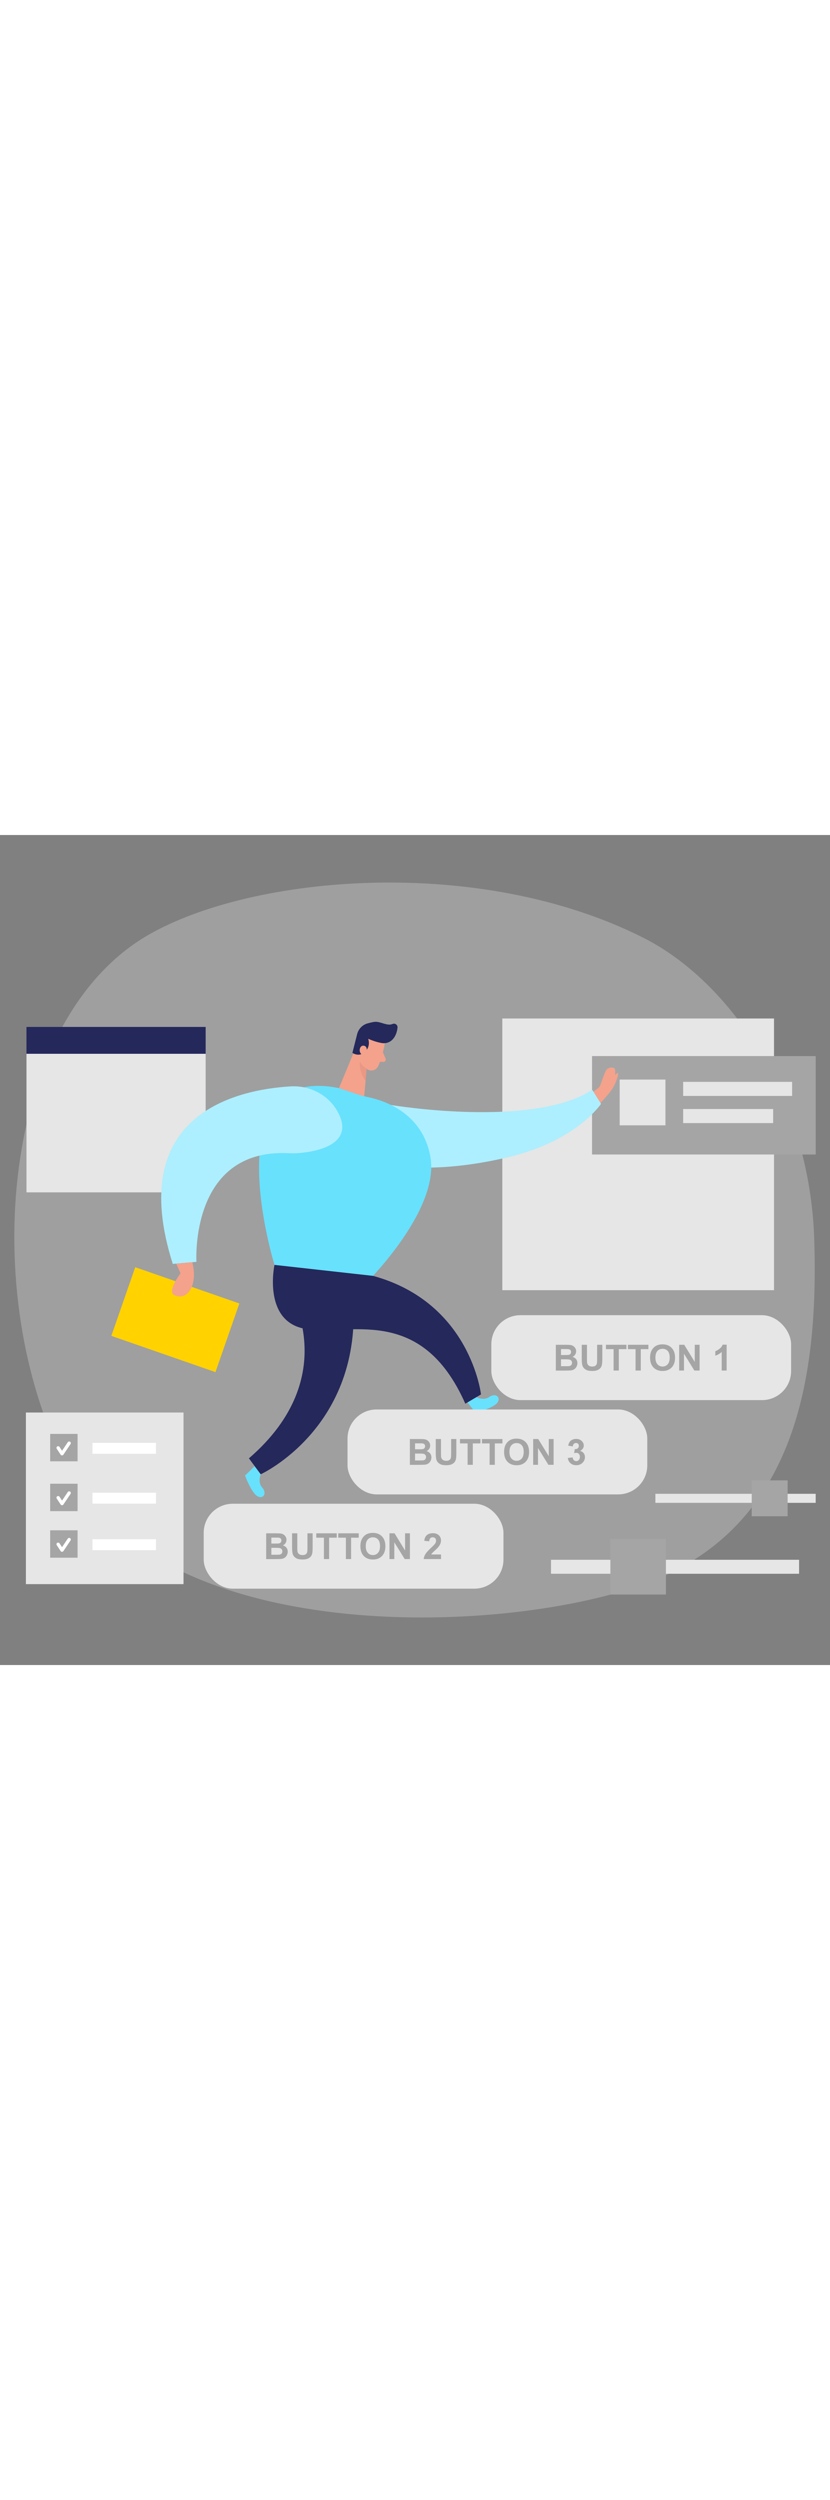 <svg id="_0521_user_interface_1" xmlns="http://www.w3.org/2000/svg" viewBox="0 0 500 500" data-imageid="user-interface-1-80" imageName="User Interface 1" class="illustrations_image" style="width: 166px;"><rect x="0" y="0" width="500" height="500" fill="#808080" stroke="none"/><defs><style>.cls-1{fill:#fff;}.cls-2{fill:#f4a28c;}.cls-3{opacity:.46;}.cls-3,.cls-4,.cls-5,.cls-6,.cls-7{fill:none;}.cls-8{fill:#a5a5a5;}.cls-9{fill:#ce8172;}.cls-10{fill:#e6e6e6;}.cls-4{opacity:.08;}.cls-5{opacity:.12;}.cls-6{opacity:.31;}.cls-7{opacity:.3;}.cls-11{fill:#24285b;}.cls-12{fill:#ffd200;}.cls-13{fill:#68e1fd;}</style></defs><g id="bg" class="cls-7"><path class="cls-10" d="m387.84,62.04c50.82,25.71,99.89,94.3,102.67,181.55,2.77,86.96-12.59,175.75-103.97,208.2-85.84,30.49-290.61,37.78-346.87-71.81C-13.38,276.67.46,111.11,89.69,59.99c62.55-35.83,198.91-48.17,298.16,2.05Z"/></g><g id="panel"><rect class="cls-10" x="15.95" y="131.79" width="107.94" height="83.47"/><rect class="cls-11" x="15.95" y="115.62" width="107.94" height="16.17"/><g class="cls-5"><path d="m65.75,196.9c-3.47-.66-6.65-1.93-9.68-4.02-.94.99-1.91,1.96-2.82,2.98-.47.52-.8.47-1.26,0-1.55-1.57-3.11-3.13-4.7-4.66-.46-.44-.39-.73.03-1.14.98-.96,1.93-1.96,2.83-2.89-.81-1.58-1.71-3.12-2.41-4.76-.56-1.33-.92-2.75-1.28-4.15-.13-.53-.34-.66-.83-.64-1.19.03-2.39,0-3.58.02-.58.01-.77-.21-.77-.78.02-2.23.02-4.46,0-6.7,0-.58.22-.78.79-.76,1.22.03,2.44.03,3.66,0,.23,0,.61-.23.65-.42.69-3.27,1.97-6.27,3.93-9.08-1-.98-1.98-1.98-3-2.93-.46-.42-.45-.7,0-1.13,1.6-1.55,3.19-3.12,4.76-4.71.43-.44.74-.43,1.15.02.93,1.01,1.89,1.99,2.85,2.99.74-.45,1.35-.83,1.97-1.19,2.2-1.26,4.54-2.15,7.03-2.63.53-.1.73-.29.71-.86-.05-1.17,0-2.34-.02-3.5-.01-.57.19-.78.77-.77,2.26.02,4.52.03,6.77,0,.63,0,.81.24.8.83-.03,1.35,0,2.69,0,4.13,3.46.67,6.67,1.92,9.66,4.02.97-1.01,1.94-1.99,2.87-3,.44-.48.76-.45,1.21,0,1.55,1.57,3.11,3.13,4.7,4.66.48.46.43.75-.02,1.19-.98.93-1.9,1.91-2.91,2.93.25.4.53.83.79,1.26,1.44,2.32,2.44,4.81,2.98,7.48.13.65.39.77.98.75,1.11-.04,2.23.01,3.35-.02.62-.02.88.17.87.84-.03,2.18-.03,4.36,0,6.54,0,.64-.19.89-.84.87-1.22-.03-2.44-.03-3.66.01-.21,0-.56.27-.6.47-.69,3.24-1.96,6.22-3.88,8.98.97.98,1.91,1.98,2.91,2.91.49.46.54.76.03,1.25-1.59,1.52-3.16,3.08-4.71,4.65-.42.43-.73.46-1.15,0-.93-1.01-1.9-1.99-2.88-3.02-2.99,2.05-6.18,3.35-9.67,4,0,1.4-.02,2.75,0,4.1.01.62-.16.89-.83.88-2.23-.03-4.46-.04-6.7,0-.68.01-.84-.27-.83-.88.03-1.35,0-2.69,0-4.09Zm4.23-37.28c-7.76-.02-14.08,6.16-14.1,13.8-.03,7.74,6.21,13.98,13.98,14,7.8.02,14.09-6.17,14.1-13.88.02-7.67-6.25-13.91-13.98-13.92Z"/></g></g><g id="tasks"><rect class="cls-10" x="15.6" y="347.89" width="94.95" height="103.38"/><rect class="cls-8" x="30.22" y="360.77" width="16.51" height="16.51"/><path class="cls-1" d="m37.37,373.74h0c-.33,0-.65-.17-.83-.45l-2.35-3.56c-.3-.46-.18-1.08.28-1.39.46-.3,1.08-.18,1.39.28l1.52,2.3,3.45-5.14c.31-.46.93-.58,1.39-.27.46.31.58.93.27,1.39l-4.29,6.38c-.19.28-.5.44-.83.44Z"/><rect class="cls-1" x="55.71" y="366.17" width="38.25" height="6.57"/><rect class="cls-8" x="30.22" y="390.79" width="16.51" height="16.51"/><path class="cls-1" d="m37.37,403.76h0c-.33,0-.65-.17-.83-.45l-2.35-3.56c-.3-.46-.18-1.08.28-1.39.46-.3,1.08-.18,1.39.28l1.52,2.3,3.45-5.14c.31-.46.93-.58,1.39-.27.46.31.58.93.27,1.39l-4.29,6.38c-.19.28-.5.44-.83.44Z"/><rect class="cls-1" x="55.71" y="396.2" width="38.25" height="6.57"/><rect class="cls-8" x="30.22" y="418.84" width="16.51" height="16.51"/><path class="cls-1" d="m37.37,431.81h0c-.33,0-.65-.17-.83-.45l-2.35-3.56c-.3-.46-.18-1.08.28-1.39.46-.3,1.08-.18,1.39.28l1.52,2.3,3.45-5.14c.31-.46.93-.58,1.39-.27.46.31.58.93.27,1.39l-4.29,6.38c-.19.28-.5.44-.83.44Z"/><rect class="cls-1" x="55.71" y="424.24" width="38.25" height="6.57"/></g><g id="profile"><rect class="cls-10" x="302.6" y="110.53" width="163.67" height="163.67"/><rect class="cls-8" x="356.65" y="133.17" width="134.73" height="59.29"/><rect class="cls-10" x="373.3" y="147.32" width="27.57" height="27.57"/><rect class="cls-10" x="411.54" y="148.7" width="65.64" height="8.48"/><rect class="cls-10" x="411.54" y="165.06" width="54.21" height="8.48"/></g><g id="person"><path class="cls-2" d="m354.37,156.48s5.54-3.27,6.65-4.69c1.11-1.42,3-9.03,4.5-10.57s4.54-1.46,4.92-.15.12,3.57.12,3.57c0,0,1.69-2.04,1.81-1.11s-1.15,6.44-4.67,10.99c-3.52,4.56-9.78,10.92-9.78,10.92l-3.54-8.96Z"/><rect class="cls-12" x="72.42" y="270.06" width="66.42" height="43.8" transform="translate(101.84 -18.5) rotate(19.19)"/><path class="cls-13" d="m235.54,162.64s85.41,14.3,121.24-9.11l5.28,8.4s-14.68,22.43-56.51,32.27c-41.82,9.84-66.07,4.92-66.07,4.92l-3.94-36.48Z"/><g class="cls-3"><path class="cls-1" d="m235.54,162.64s85.41,14.3,121.24-9.11l5.28,8.4s-14.68,22.43-56.51,32.27c-41.82,9.84-66.07,4.92-66.07,4.92l-3.94-36.48Z"/></g><path class="cls-13" d="m157.07,385.1s-2.05,4.72.89,7.99.84,7.17-2.79,5.28-7.56-12.51-7.56-12.51l5.75-5.59,3.71,4.83Z"/><path class="cls-13" d="m286.73,338.47s4.45,2.58,8.03.04c3.58-2.54,7.22,0,4.93,3.38s-13.3,6.06-13.3,6.06l-4.89-6.36,5.23-3.13Z"/><path class="cls-2" d="m231.79,125.41s-1.31,8.74-4.12,14.09c-1.14,2.17-3.86,3.02-6.02,1.85-2.67-1.45-5.87-4.19-5.73-8.96l-.77-8.12s-.3-5.11,5.38-7.43c5.68-2.32,12.32,3.29,11.26,8.58Z"/><polygon class="cls-2" points="215.29 125.73 204.19 152.48 219.37 157.55 221.35 136.05 215.29 125.73"/><path class="cls-11" d="m229.57,125.25c-1.52-.28-4.27-.95-7.78-2.51,0,0,1.79,4.39-1.89,7.86-3.68,3.48-7.61.64-7.61.64l2.79-11.01c.71-3.23,3.13-5.83,6.31-6.74,1.3-.37,2.72-.71,4.12-.92,3.48-.51,7.63,2.72,11,1.26,1.48-.64,3.1.54,2.96,2.15-.31,3.48-2.18,8.62-7.16,9.37-.91.14-1.84.07-2.74-.1Z"/><path class="cls-2" d="m220.89,130.57s.73-3.32-1.82-3.67c-2.55-.34-3.63,4.46-.36,5.71l2.18-2.05Z"/><path class="cls-2" d="m230.68,130.87l1.6,3.89c.4.96-.34,2-1.38,1.95l-3.43-.17,3.21-5.67Z"/><g class="cls-6"><path class="cls-9" d="m221.12,140.77s-2.73-1.27-4.31-4.21c0,0-1.01,5.2,3.42,11.65l.89-7.44Z"/></g><path class="cls-13" d="m204.19,152.48l10.33,3.44c2.52.84,5.07,1.56,7.67,2.1,8.33,1.72,32.52,9,37.12,36.11,5.57,32.87-40.41,77.52-40.41,77.52l-53.55-12.69s-37.72-121.95,38.84-106.49Z"/><path class="cls-11" d="m165.35,258.97s-7.27,33.98,18.44,38.5,69.68-15.5,96.53,45.1l9.44-5.57s-6.26-55.38-65.04-71.43l-59.37-6.61Z"/><path class="cls-11" d="m173.81,273.79s33.41,52.25-23.86,101.71l7.11,9.6s61.57-28.21,55.6-106.82l-38.85-4.49Z"/><g class="cls-4"><path d="m204.17,182.22s.25,13.43-16.13,30.61c-16.39,17.18,6.48,49.39,6.48,49.39l-29.16-3.25s-11.29-39.91-9.06-65.85c2.24-25.93,46.41-10.78,46.41-10.78l1.46-.13Z"/></g><path class="cls-13" d="m175.04,151.44c-32.2,1.93-99.71,16.46-70.95,106.93l14.24-1.26s-4.22-68.07,55.12-65.45c2.22.1,4.43.12,6.65-.06,9.91-.83,33.62-4.83,23.72-24.16-5.43-10.6-16.89-16.71-28.78-16Z"/><g class="cls-3"><path class="cls-1" d="m175.04,151.44c-32.2,1.93-99.71,16.46-70.95,106.93l14.24-1.26s-4.22-68.07,55.12-65.45c2.22.1,4.43.12,6.65-.06,9.91-.83,33.62-4.83,23.72-24.16-5.43-10.6-16.89-16.71-28.78-16Z"/></g><path class="cls-2" d="m115.8,257.34s2.28,7.44.07,13.89c-2.21,6.45-6.93,8.02-11.06,5.84-4.13-2.18,3.94-13.08,3.94-13.08l-2.6-5.79,9.65-.85Z"/></g><g id="button1"><rect class="cls-10" x="295.99" y="289.26" width="180.58" height="51.16" rx="17.51" ry="17.51"/><path class="cls-8" d="m334.83,307.09h6.2c1.23,0,2.14.05,2.75.15s1.14.32,1.62.64.87.76,1.19,1.3.48,1.15.48,1.82c0,.73-.2,1.39-.59,2s-.92,1.06-1.59,1.37c.95.28,1.67.74,2.18,1.41s.76,1.44.76,2.34c0,.71-.16,1.39-.49,2.06s-.78,1.2-1.34,1.6-1.27.64-2.1.74c-.52.06-1.78.09-3.78.11h-5.28v-15.52Zm3.13,2.58v3.59h2.05c1.22,0,1.98-.02,2.28-.05.54-.06.96-.25,1.26-.56s.46-.71.46-1.21-.13-.87-.4-1.17-.66-.48-1.18-.55c-.31-.04-1.2-.05-2.68-.05h-1.8Zm0,6.17v4.15h2.9c1.13,0,1.85-.03,2.15-.1.47-.08.85-.29,1.14-.62s.44-.77.44-1.32c0-.47-.11-.86-.34-1.19s-.55-.56-.98-.71-1.35-.22-2.78-.22h-2.53Z"/><path class="cls-8" d="m350.46,307.09h3.13v8.41c0,1.33.04,2.2.12,2.59.13.64.45,1.15.96,1.53s1.19.58,2.07.58,1.56-.18,2.01-.55.72-.81.82-1.34.14-1.41.14-2.64v-8.59h3.13v8.15c0,1.86-.08,3.18-.25,3.95s-.48,1.42-.94,1.95-1.06.95-1.83,1.26-1.76.47-2.99.47c-1.48,0-2.61-.17-3.37-.51s-1.37-.79-1.82-1.33-.74-1.12-.88-1.72c-.2-.89-.31-2.2-.31-3.94v-8.28Z"/><path class="cls-8" d="m369.63,322.6v-12.89h-4.6v-2.63h12.33v2.63h-4.59v12.89h-3.13Z"/><path class="cls-8" d="m382.87,322.6v-12.89h-4.6v-2.63h12.33v2.63h-4.59v12.89h-3.13Z"/><path class="cls-8" d="m391.6,314.94c0-1.58.24-2.91.71-3.98.35-.79.83-1.5,1.44-2.13s1.28-1.09,2.01-1.4c.97-.41,2.08-.61,3.35-.61,2.29,0,4.12.71,5.49,2.13s2.06,3.39,2.06,5.92-.68,4.47-2.04,5.88-3.18,2.12-5.46,2.12-4.14-.7-5.5-2.11-2.04-3.35-2.04-5.82Zm3.23-.11c0,1.76.41,3.09,1.22,4s1.84,1.36,3.09,1.36,2.27-.45,3.08-1.35,1.2-2.25,1.2-4.05-.39-3.11-1.17-3.98-1.82-1.31-3.11-1.31-2.33.44-3.12,1.33-1.19,2.22-1.19,4.01Z"/><path class="cls-8" d="m409.13,322.6v-15.52h3.05l6.35,10.36v-10.36h2.91v15.52h-3.14l-6.26-10.12v10.12h-2.91Z"/><path class="cls-8" d="m437.73,322.6h-2.97v-11.21c-1.09,1.02-2.37,1.77-3.84,2.25v-2.7c.78-.25,1.62-.74,2.53-1.44s1.53-1.54,1.87-2.48h2.41v15.58Z"/></g><g id="button2"><rect class="cls-10" x="122.71" y="402.84" width="180.58" height="51.16" rx="17.51" ry="17.51"/><path class="cls-8" d="m160.34,420.66h6.2c1.23,0,2.14.05,2.75.15s1.14.32,1.62.64.87.76,1.19,1.3.48,1.15.48,1.82c0,.73-.2,1.39-.59,2s-.92,1.06-1.59,1.37c.95.28,1.67.74,2.18,1.41s.76,1.44.76,2.34c0,.71-.16,1.39-.49,2.06s-.78,1.2-1.34,1.6-1.27.64-2.1.74c-.52.06-1.78.09-3.78.11h-5.28v-15.52Zm3.13,2.58v3.59h2.05c1.22,0,1.98-.02,2.28-.05.54-.06.96-.25,1.26-.56s.46-.71.46-1.21-.13-.87-.4-1.17-.66-.48-1.18-.55c-.31-.04-1.2-.05-2.68-.05h-1.8Zm0,6.17v4.15h2.9c1.13,0,1.85-.03,2.15-.1.47-.08.85-.29,1.14-.62s.44-.77.44-1.32c0-.47-.11-.86-.34-1.19s-.55-.56-.98-.71-1.35-.22-2.78-.22h-2.53Z"/><path class="cls-8" d="m175.96,420.66h3.13v8.41c0,1.33.04,2.2.12,2.59.13.64.45,1.15.96,1.53s1.19.58,2.07.58,1.56-.18,2.01-.55.72-.81.82-1.34.14-1.41.14-2.64v-8.59h3.13v8.15c0,1.86-.08,3.18-.25,3.95s-.48,1.42-.94,1.95-1.06.95-1.83,1.26-1.76.47-2.99.47c-1.48,0-2.61-.17-3.37-.51s-1.37-.79-1.82-1.33-.74-1.12-.88-1.72c-.2-.89-.31-2.2-.31-3.94v-8.28Z"/><path class="cls-8" d="m195.13,436.18v-12.89h-4.6v-2.63h12.33v2.63h-4.59v12.89h-3.13Z"/><path class="cls-8" d="m208.37,436.18v-12.89h-4.6v-2.63h12.33v2.63h-4.59v12.89h-3.13Z"/><path class="cls-8" d="m217.1,428.51c0-1.58.24-2.91.71-3.98.35-.79.83-1.5,1.44-2.13s1.28-1.09,2.01-1.4c.97-.41,2.08-.61,3.35-.61,2.29,0,4.12.71,5.49,2.13s2.06,3.39,2.06,5.92-.68,4.47-2.04,5.88-3.18,2.12-5.46,2.12-4.14-.7-5.5-2.11-2.04-3.35-2.04-5.82Zm3.23-.11c0,1.76.41,3.09,1.22,4s1.84,1.36,3.09,1.36,2.27-.45,3.08-1.35,1.2-2.25,1.2-4.05-.39-3.11-1.17-3.98-1.82-1.31-3.11-1.31-2.33.44-3.12,1.33-1.19,2.22-1.19,4.01Z"/><path class="cls-8" d="m234.63,436.18v-15.52h3.05l6.35,10.36v-10.36h2.91v15.52h-3.14l-6.26-10.12v10.12h-2.91Z"/><path class="cls-8" d="m265.66,433.41v2.76h-10.43c.11-1.04.45-2.03,1.02-2.97s1.68-2.18,3.35-3.72c1.34-1.25,2.16-2.1,2.47-2.54.41-.61.61-1.22.61-1.82,0-.66-.18-1.17-.53-1.53s-.85-.53-1.48-.53-1.12.19-1.48.56-.58,1-.64,1.86l-2.96-.3c.18-1.64.73-2.81,1.66-3.53s2.1-1.07,3.49-1.07c1.53,0,2.73.41,3.61,1.24s1.31,1.85,1.31,3.08c0,.7-.13,1.36-.38,2s-.65,1.29-1.19,1.98c-.36.46-1.01,1.12-1.95,1.98s-1.53,1.43-1.78,1.71-.45.56-.61.83h5.91Z"/></g><g id="button3"><rect class="cls-10" x="209.35" y="346.05" width="180.58" height="51.16" rx="17.51" ry="17.51"/><path class="cls-8" d="m246.9,363.87h6.2c1.23,0,2.14.05,2.75.15s1.14.32,1.62.64.87.76,1.19,1.3.48,1.15.48,1.82c0,.73-.2,1.39-.59,2s-.92,1.06-1.59,1.37c.95.28,1.67.74,2.18,1.41s.76,1.44.76,2.34c0,.71-.16,1.39-.49,2.06s-.78,1.2-1.34,1.6-1.27.64-2.1.74c-.52.06-1.78.09-3.78.11h-5.28v-15.52Zm3.13,2.58v3.59h2.05c1.22,0,1.98-.02,2.28-.05.54-.06.96-.25,1.26-.56s.46-.71.46-1.21-.13-.87-.4-1.17-.66-.48-1.18-.55c-.31-.04-1.2-.05-2.68-.05h-1.8Zm0,6.17v4.15h2.9c1.13,0,1.85-.03,2.15-.1.47-.08.85-.29,1.14-.62s.44-.77.44-1.32c0-.47-.11-.86-.34-1.19s-.55-.56-.98-.71-1.35-.22-2.78-.22h-2.53Z"/><path class="cls-8" d="m262.52,363.87h3.13v8.41c0,1.33.04,2.2.12,2.59.13.64.45,1.15.96,1.53s1.19.58,2.07.58,1.56-.18,2.01-.55.72-.81.82-1.34.14-1.41.14-2.64v-8.59h3.13v8.15c0,1.86-.08,3.18-.25,3.95s-.48,1.42-.94,1.95-1.06.95-1.83,1.26-1.76.47-2.99.47c-1.48,0-2.61-.17-3.37-.51s-1.37-.79-1.82-1.33-.74-1.12-.88-1.72c-.2-.89-.31-2.2-.31-3.94v-8.28Z"/><path class="cls-8" d="m281.69,379.39v-12.89h-4.6v-2.63h12.33v2.63h-4.59v12.89h-3.13Z"/><path class="cls-8" d="m294.94,379.39v-12.89h-4.6v-2.63h12.33v2.63h-4.59v12.89h-3.13Z"/><path class="cls-8" d="m303.66,371.73c0-1.58.24-2.91.71-3.98.35-.79.83-1.5,1.44-2.13s1.28-1.09,2.01-1.4c.97-.41,2.08-.61,3.35-.61,2.29,0,4.12.71,5.49,2.13s2.06,3.39,2.06,5.92-.68,4.47-2.04,5.88-3.18,2.12-5.46,2.12-4.14-.7-5.5-2.11-2.04-3.35-2.04-5.82Zm3.23-.11c0,1.76.41,3.09,1.22,4s1.84,1.36,3.09,1.36,2.27-.45,3.08-1.35,1.2-2.25,1.2-4.05-.39-3.11-1.17-3.98-1.82-1.31-3.11-1.31-2.33.44-3.12,1.33-1.19,2.22-1.19,4.01Z"/><path class="cls-8" d="m321.19,379.39v-15.52h3.05l6.35,10.36v-10.36h2.91v15.52h-3.14l-6.26-10.12v10.12h-2.91Z"/><path class="cls-8" d="m342.07,375.27l2.88-.35c.09.73.34,1.29.74,1.68s.89.58,1.46.58c.61,0,1.13-.23,1.55-.7s.63-1.09.63-1.88c0-.75-.2-1.34-.6-1.78s-.89-.66-1.47-.66c-.38,0-.84.07-1.37.22l.33-2.42c.8.02,1.42-.15,1.84-.52s.64-.86.64-1.48c0-.52-.16-.94-.47-1.25s-.72-.47-1.24-.47-.94.18-1.3.53-.58.87-.66,1.55l-2.74-.47c.19-.94.48-1.69.86-2.25s.92-1,1.61-1.32,1.46-.48,2.31-.48c1.46,0,2.63.47,3.51,1.4.73.76,1.09,1.62,1.09,2.58,0,1.36-.74,2.45-2.23,3.26.89.19,1.6.62,2.13,1.28s.8,1.46.8,2.4c0,1.36-.5,2.52-1.49,3.48s-2.23,1.44-3.72,1.44c-1.4,0-2.57-.4-3.49-1.21s-1.46-1.86-1.61-3.17Z"/></g><g id="setting"><rect class="cls-10" x="331.92" y="436.6" width="149.46" height="8.42"/><rect class="cls-10" x="394.82" y="396.86" width="96.55" height="5.44"/><rect class="cls-8" x="452.85" y="388.77" width="21.62" height="21.62"/><rect class="cls-8" x="367.7" y="424.08" width="33.46" height="33.46"/></g></svg>